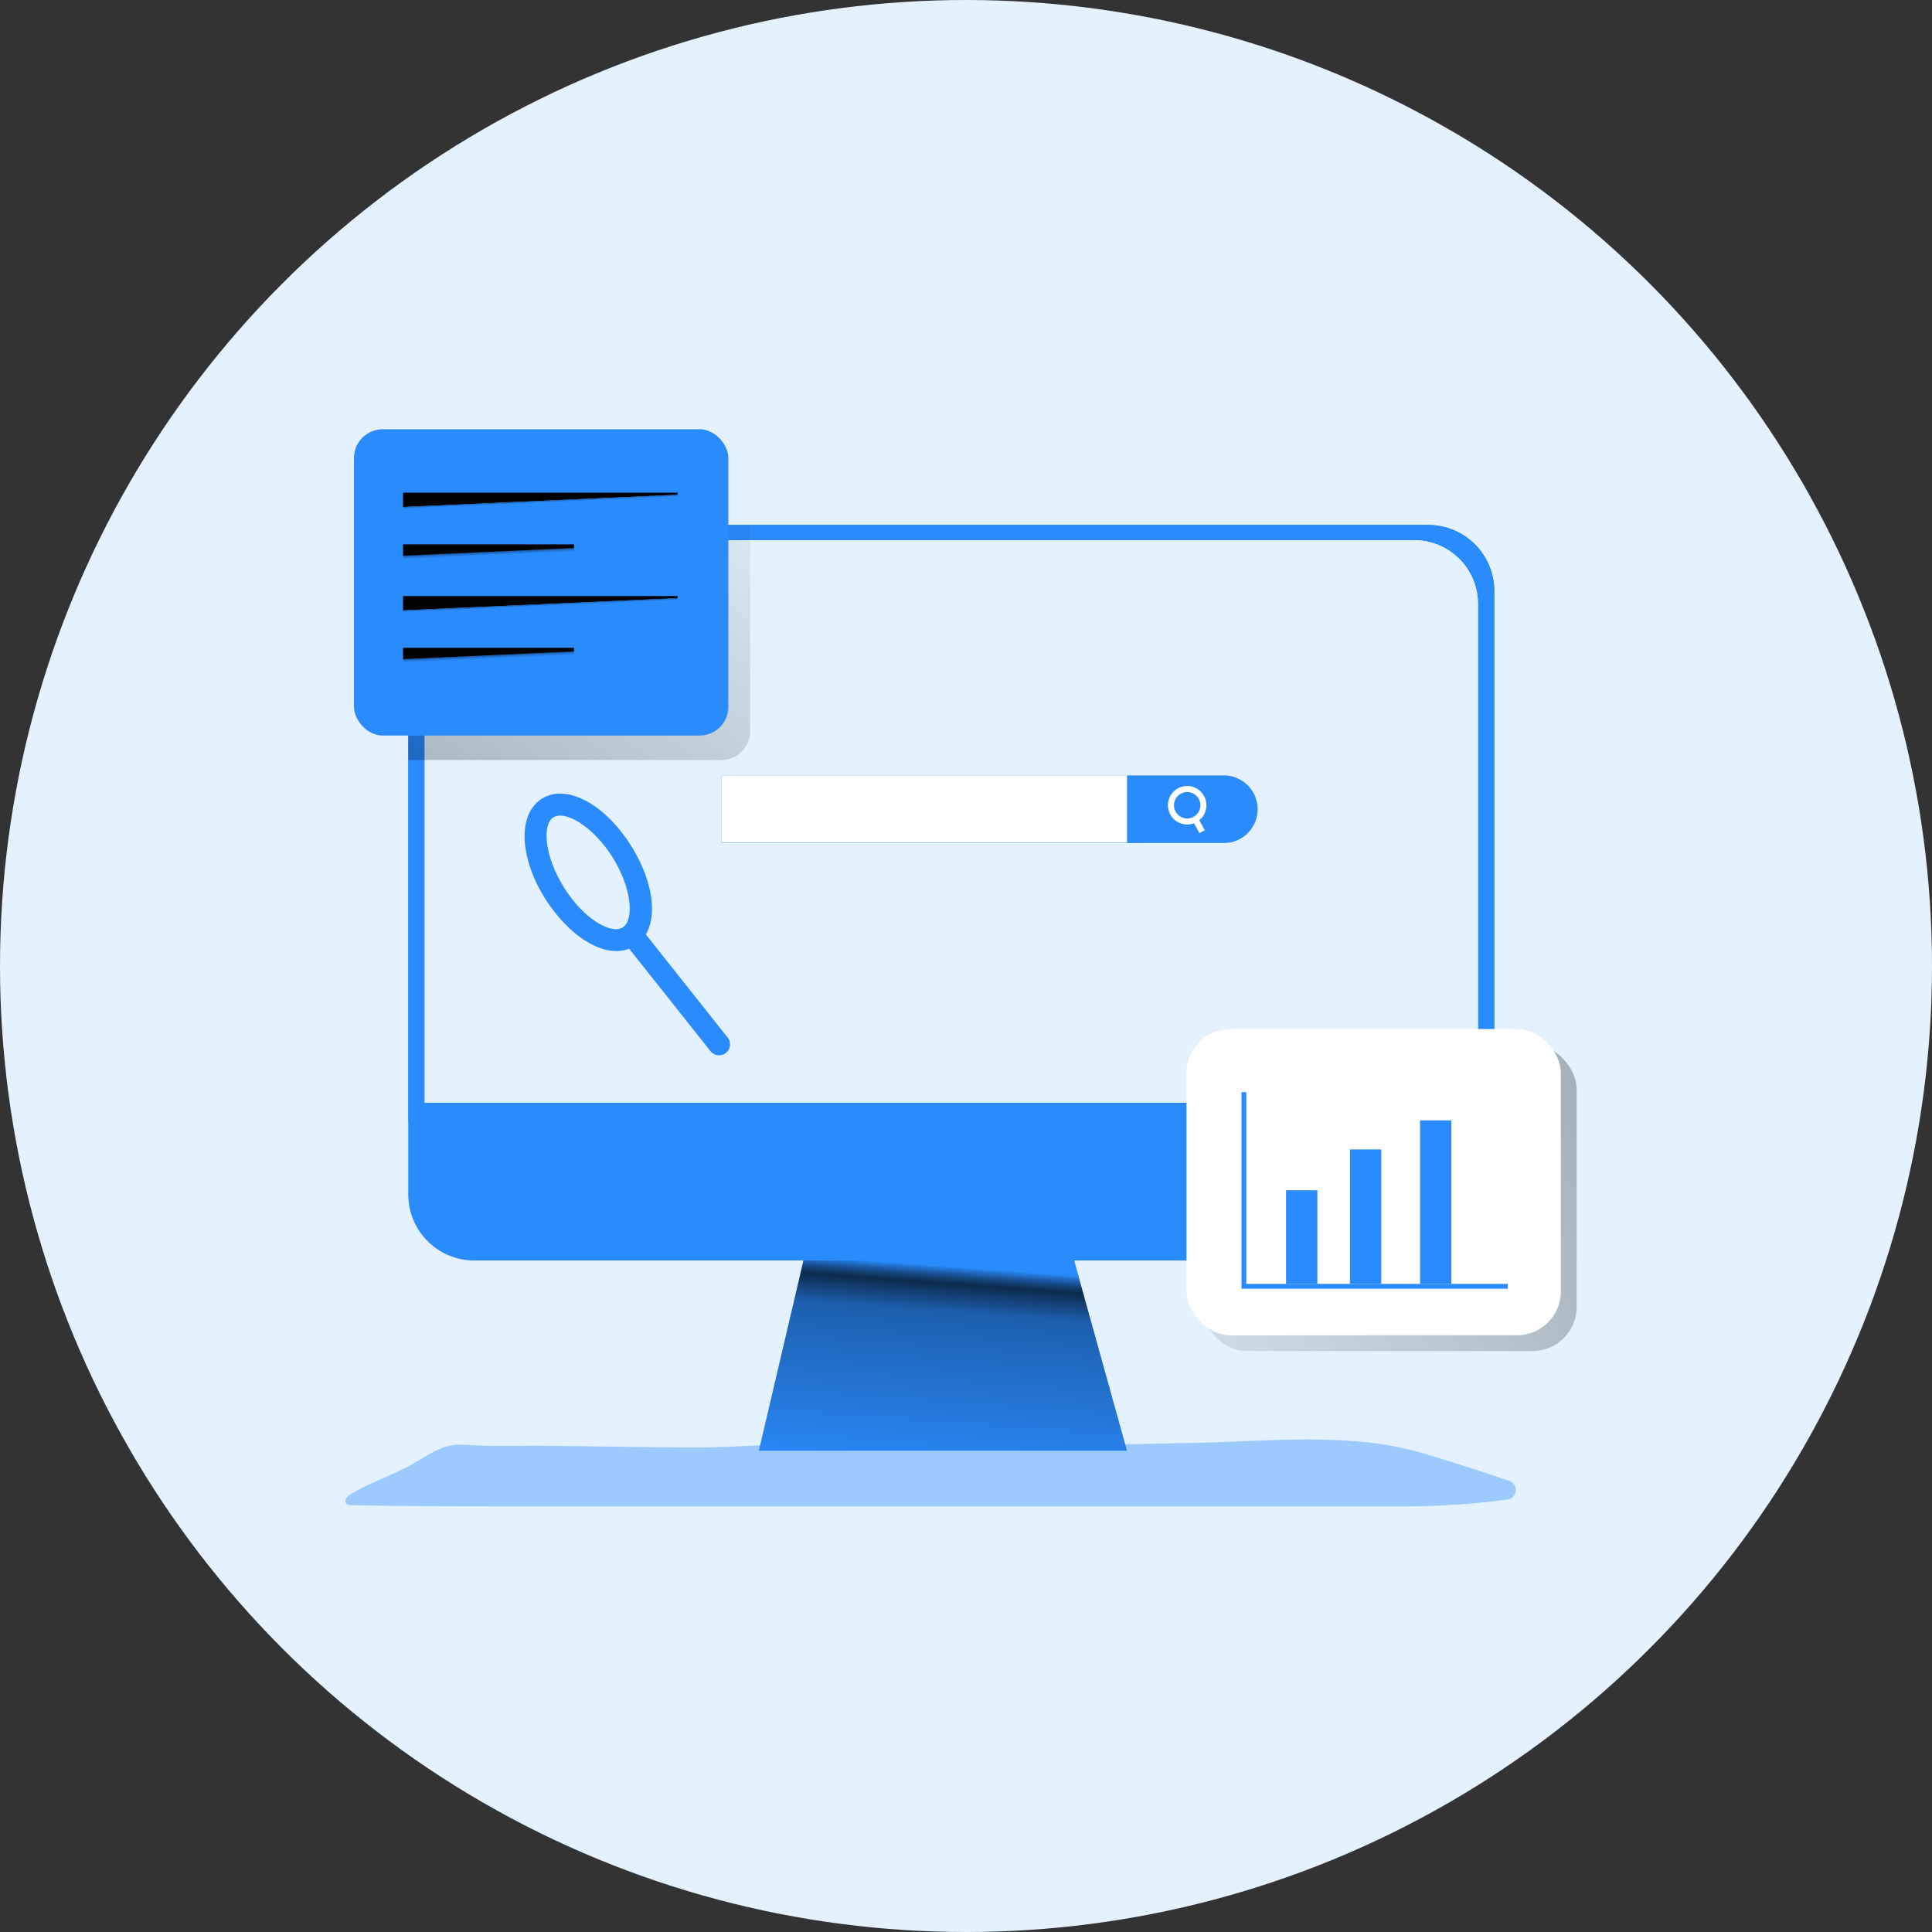 <?xml version="1.0" encoding="UTF-8"?>
<svg width="160px" height="160px" viewBox="0 0 160 160" version="1.1" xmlns="http://www.w3.org/2000/svg" xmlns:xlink="http://www.w3.org/1999/xlink">
    <rect x="0" y="0" width="160" height="160" fill="#333333" stroke="none"/>
    <!-- Generator: Sketch 59.1 (86144) - https://sketch.com -->
    <title>空态-无数据</title>
    <desc>Created with Sketch.</desc>
    <defs>
        <linearGradient x1="55.648%" y1="21.77%" x2="45.006%" y2="112.995%" id="linearGradient-1">
            <stop stop-color="#2A8BFD" offset="0%"></stop>
            <stop stop-color="#000000" stop-opacity="0.69" offset="8%"></stop>
            <stop stop-color="#000000" stop-opacity="0.32" offset="21%"></stop>
            <stop stop-color="#000000" stop-opacity="0" offset="100%"></stop>
        </linearGradient>
        <linearGradient x1="188.912%" y1="-12.64%" x2="-64.331%" y2="101.546%" id="linearGradient-2">
            <stop stop-color="#000000" offset="0%"></stop>
            <stop stop-color="#000000" stop-opacity="0.69" offset="8%"></stop>
            <stop stop-color="#000000" stop-opacity="0.32" offset="21%"></stop>
            <stop stop-color="#000000" stop-opacity="0" offset="100%"></stop>
        </linearGradient>
        <linearGradient x1="-25.294%" y1="242.363%" x2="178.132%" y2="35.061%" id="linearGradient-3">
            <stop stop-color="#000000" offset="0%"></stop>
            <stop stop-color="#000000" stop-opacity="0.69" offset="11.615%"></stop>
            <stop stop-color="#000000" stop-opacity="0.32" offset="20.513%"></stop>
            <stop stop-color="#000000" stop-opacity="0" offset="100%"></stop>
        </linearGradient>
        <linearGradient x1="47.659%" y1="46.705%" x2="53.59%" y2="55.05%" id="linearGradient-4">
            <stop stop-color="#000000" offset="1%"></stop>
            <stop stop-color="#000000" stop-opacity="0.69" offset="8%"></stop>
            <stop stop-color="#000000" stop-opacity="0.32" offset="21%"></stop>
            <stop stop-color="#000000" stop-opacity="0" offset="100%"></stop>
        </linearGradient>
        <linearGradient x1="46.806%" y1="42.837%" x2="54.862%" y2="60.979%" id="linearGradient-5">
            <stop stop-color="#000000" offset="1%"></stop>
            <stop stop-color="#000000" stop-opacity="0.69" offset="8%"></stop>
            <stop stop-color="#000000" stop-opacity="0.32" offset="21%"></stop>
            <stop stop-color="#000000" stop-opacity="0" offset="100%"></stop>
        </linearGradient>
    </defs>
    <g id="数据少-内页" stroke="none" stroke-width="1" fill="none" fill-rule="evenodd">
        <g id="3-数据少-列表无信息" transform="translate(-638, -398)">
            <g id="空态-无数据" transform="translate(638, 398)">
                <circle id="椭圆形" fill="#E3F2FE" cx="80" cy="80" r="80"></circle>
                <g id="编组-3" transform="translate(28.592, 35.548)">
                    <path d="M10.373,84.134 L9.861,84.102 C8.184,83.97 7.06,84.827 5.647,85.655 C3.967,86.643 2.047,87.187 0.41,88.224 C0.166,88.38 -0.106,88.668 0.042,88.916 C0.142,89.08 0.37,89.104 0.566,89.108 C4.707,89.188 8.836,89.204 12.969,89.204 L87.989,89.204 C90.725,89.193 93.456,89.007 96.168,88.648 C96.57,88.635 96.901,88.326 96.94,87.924 C96.979,87.523 96.713,87.156 96.32,87.067 C93.994,86.267 91.657,85.519 89.31,84.823 C83.344,83.03 76.646,83.814 70.505,83.942 C64.039,84.082 57.561,84.242 51.1,83.826 C46.446,83.526 42.793,83.826 38.124,83.978 C34.719,84.078 31.35,84.379 27.933,84.326 L15.798,84.178 C13.99,84.19 12.169,84.242 10.373,84.134 Z" id="路径" fill="#2A8BFD" fill-rule="nonzero" opacity="0.384"></path>
                    <polygon id="路径" fill="#2A8BFD" fill-rule="nonzero" points="34.255 84.591 64.739 84.591 59.346 65.201 38.804 65.201"></polygon>
                    <polygon id="路径" fill="url(#linearGradient-1)" fill-rule="nonzero" points="34.255 84.591 64.739 84.591 59.346 65.201 38.804 65.201"></polygon>
                    <path d="M95.159,13.396 L95.159,63.409 C95.142,66.421 92.69,68.851 89.678,68.842 L10.689,68.842 C7.671,68.842 5.224,66.398 5.219,63.381 L5.219,13.396 C5.219,10.375 7.668,7.926 10.689,7.926 L89.678,7.926 C91.128,7.923 92.521,8.496 93.549,9.52 C94.577,10.543 95.156,11.933 95.159,13.384 L95.159,13.396 Z" id="路径" fill="#2A8BFD" fill-rule="nonzero"></path>
                    <path d="M95.159,13.4 L95.159,57.239 L5.219,57.239 L5.219,13.4 C5.219,10.378 7.667,7.928 10.689,7.926 L89.678,7.926 C91.131,7.925 92.524,8.501 93.552,9.528 C94.58,10.554 95.158,11.947 95.159,13.4 L95.159,13.4 Z" id="路径" fill="#2A8BFD" fill-rule="nonzero"></path>
                    <path d="M93.807,14.428 L93.807,55.775 L6.584,55.775 L6.584,14.428 C6.608,11.522 8.975,9.182 11.881,9.19 L88.498,9.19 C91.408,9.175 93.783,11.517 93.807,14.428 Z" id="路径" fill="#FFFFFF" fill-rule="nonzero"></path>
                    <path d="M93.807,14.428 L93.807,55.775 L6.584,55.775 L6.584,14.428 C6.608,11.522 8.975,9.182 11.881,9.19 L88.498,9.19 C91.408,9.175 93.783,11.517 93.807,14.428 Z" id="路径" fill="#E3F2FE" fill-rule="nonzero"></path>
                    <rect id="矩形" fill="url(#linearGradient-2)" fill-rule="nonzero" x="70.973" y="50.974" width="31.004" height="25.367" rx="3.649"></rect>
                    <path d="M33.527,7.926 L33.527,25.019 C33.527,26.331 32.463,27.395 31.15,27.395 L5.219,27.395 L5.219,13.392 C5.226,10.374 7.672,7.931 10.689,7.926 L33.527,7.926 Z" id="路径" fill="url(#linearGradient-3)" fill-rule="nonzero"></path>
                    <line x1="80.183" y1="31.965" x2="68.08" y2="25.367" id="路径"></line>
                    <path d="M31.15,28.668 L72.761,28.668 C74.308,28.668 75.562,29.922 75.562,31.468 L75.562,31.468 C75.562,33.015 74.308,34.269 72.761,34.269 L31.15,34.269 L31.15,28.668 Z" id="路径" fill="#2A8BFD" fill-rule="nonzero"></path>
                    <rect id="矩形" fill="#FFFFFF" fill-rule="nonzero" x="31.15" y="28.668" width="33.593" height="5.577"></rect>
                    <circle id="椭圆形" stroke="#FFFFFF" stroke-width="0.5" cx="69.725" cy="31.14" r="1.344"></circle>
                    <line x1="70.957" y1="33.329" x2="70.405" y2="32.301" id="路径" stroke="#FFFFFF" stroke-width="0.5"></line>
                    <g id="编组-2" transform="translate(13.798, 28.332)" fill="#2A8BFD" fill-rule="nonzero">
                        <path d="M7.874,15.29 C5.852,15.29 3.662,13.133 2.399,9.806 C0.984,5.957 1.598,2.427 3.831,1.602 C6.063,0.776 8.817,3.067 10.241,6.917 L10.241,6.917 C11.664,10.775 11.083,14.304 8.817,15.13 C8.514,15.237 8.195,15.291 7.874,15.29 Z M4.774,3.253 C4.665,3.252 4.557,3.269 4.454,3.303 C3.41,3.691 3.039,6.285 4.109,9.2 C5.178,12.114 7.141,13.824 8.186,13.411 C9.23,12.998 9.601,10.429 8.539,7.515 L8.539,7.515 C7.571,4.937 5.861,3.253 4.774,3.253 Z" id="形状" transform="translate(6.327, 8.362) rotate(-12) translate(-6.327, -8.362) "></path>
                        <path d="M17.174,23.521 C16.897,23.521 16.635,23.397 16.458,23.184 L9.719,14.694 C9.569,14.504 9.501,14.262 9.529,14.022 C9.558,13.782 9.681,13.563 9.871,13.413 L9.871,13.413 C10.26,13.105 10.825,13.169 11.135,13.557 L11.135,13.557 L17.873,22.047 C18.091,22.318 18.133,22.69 17.982,23.004 C17.831,23.317 17.513,23.515 17.166,23.513 L17.174,23.521 Z" id="路径"></path>
                    </g>
                    <rect id="矩形" fill="#FFFFFF" fill-rule="nonzero" x="69.669" y="49.669" width="31.004" height="25.367" rx="3.649"></rect>
                    <rect id="矩形" fill="#2A8BFD" fill-rule="nonzero" x="0.722" y="0" width="31.004" height="25.367" rx="2.381"></rect>
                    <polygon id="路径" fill="#2A8BFD" fill-rule="nonzero" points="96.276 71.179 74.222 71.179 74.222 54.899 74.622 54.899 74.622 70.779 96.276 70.779"></polygon>
                    <rect id="矩形" fill="#2A8BFD" fill-rule="nonzero" x="77.915" y="63.025" width="2.593" height="7.754"></rect>
                    <rect id="矩形" fill="#2A8BFD" fill-rule="nonzero" x="83.204" y="59.644" width="2.593" height="11.135"></rect>
                    <rect id="矩形" fill="#2A8BFD" fill-rule="nonzero" x="89.01" y="57.235" width="2.593" height="13.544"></rect>
                    <rect id="矩形" fill="url(#linearGradient-4)" fill-rule="nonzero" x="4.787" y="5.253" width="22.734" height="1.428"></rect>
                    <rect id="矩形" fill="url(#linearGradient-5)" fill-rule="nonzero" x="4.787" y="9.535" width="14.156" height="1.428"></rect>
                    <rect id="矩形" fill="url(#linearGradient-4)" fill-rule="nonzero" x="4.787" y="13.816" width="22.734" height="1.428"></rect>
                    <rect id="矩形" fill="url(#linearGradient-5)" fill-rule="nonzero" x="4.787" y="18.097" width="14.156" height="1.428"></rect>
                </g>
            </g>
        </g>
    </g>
</svg>